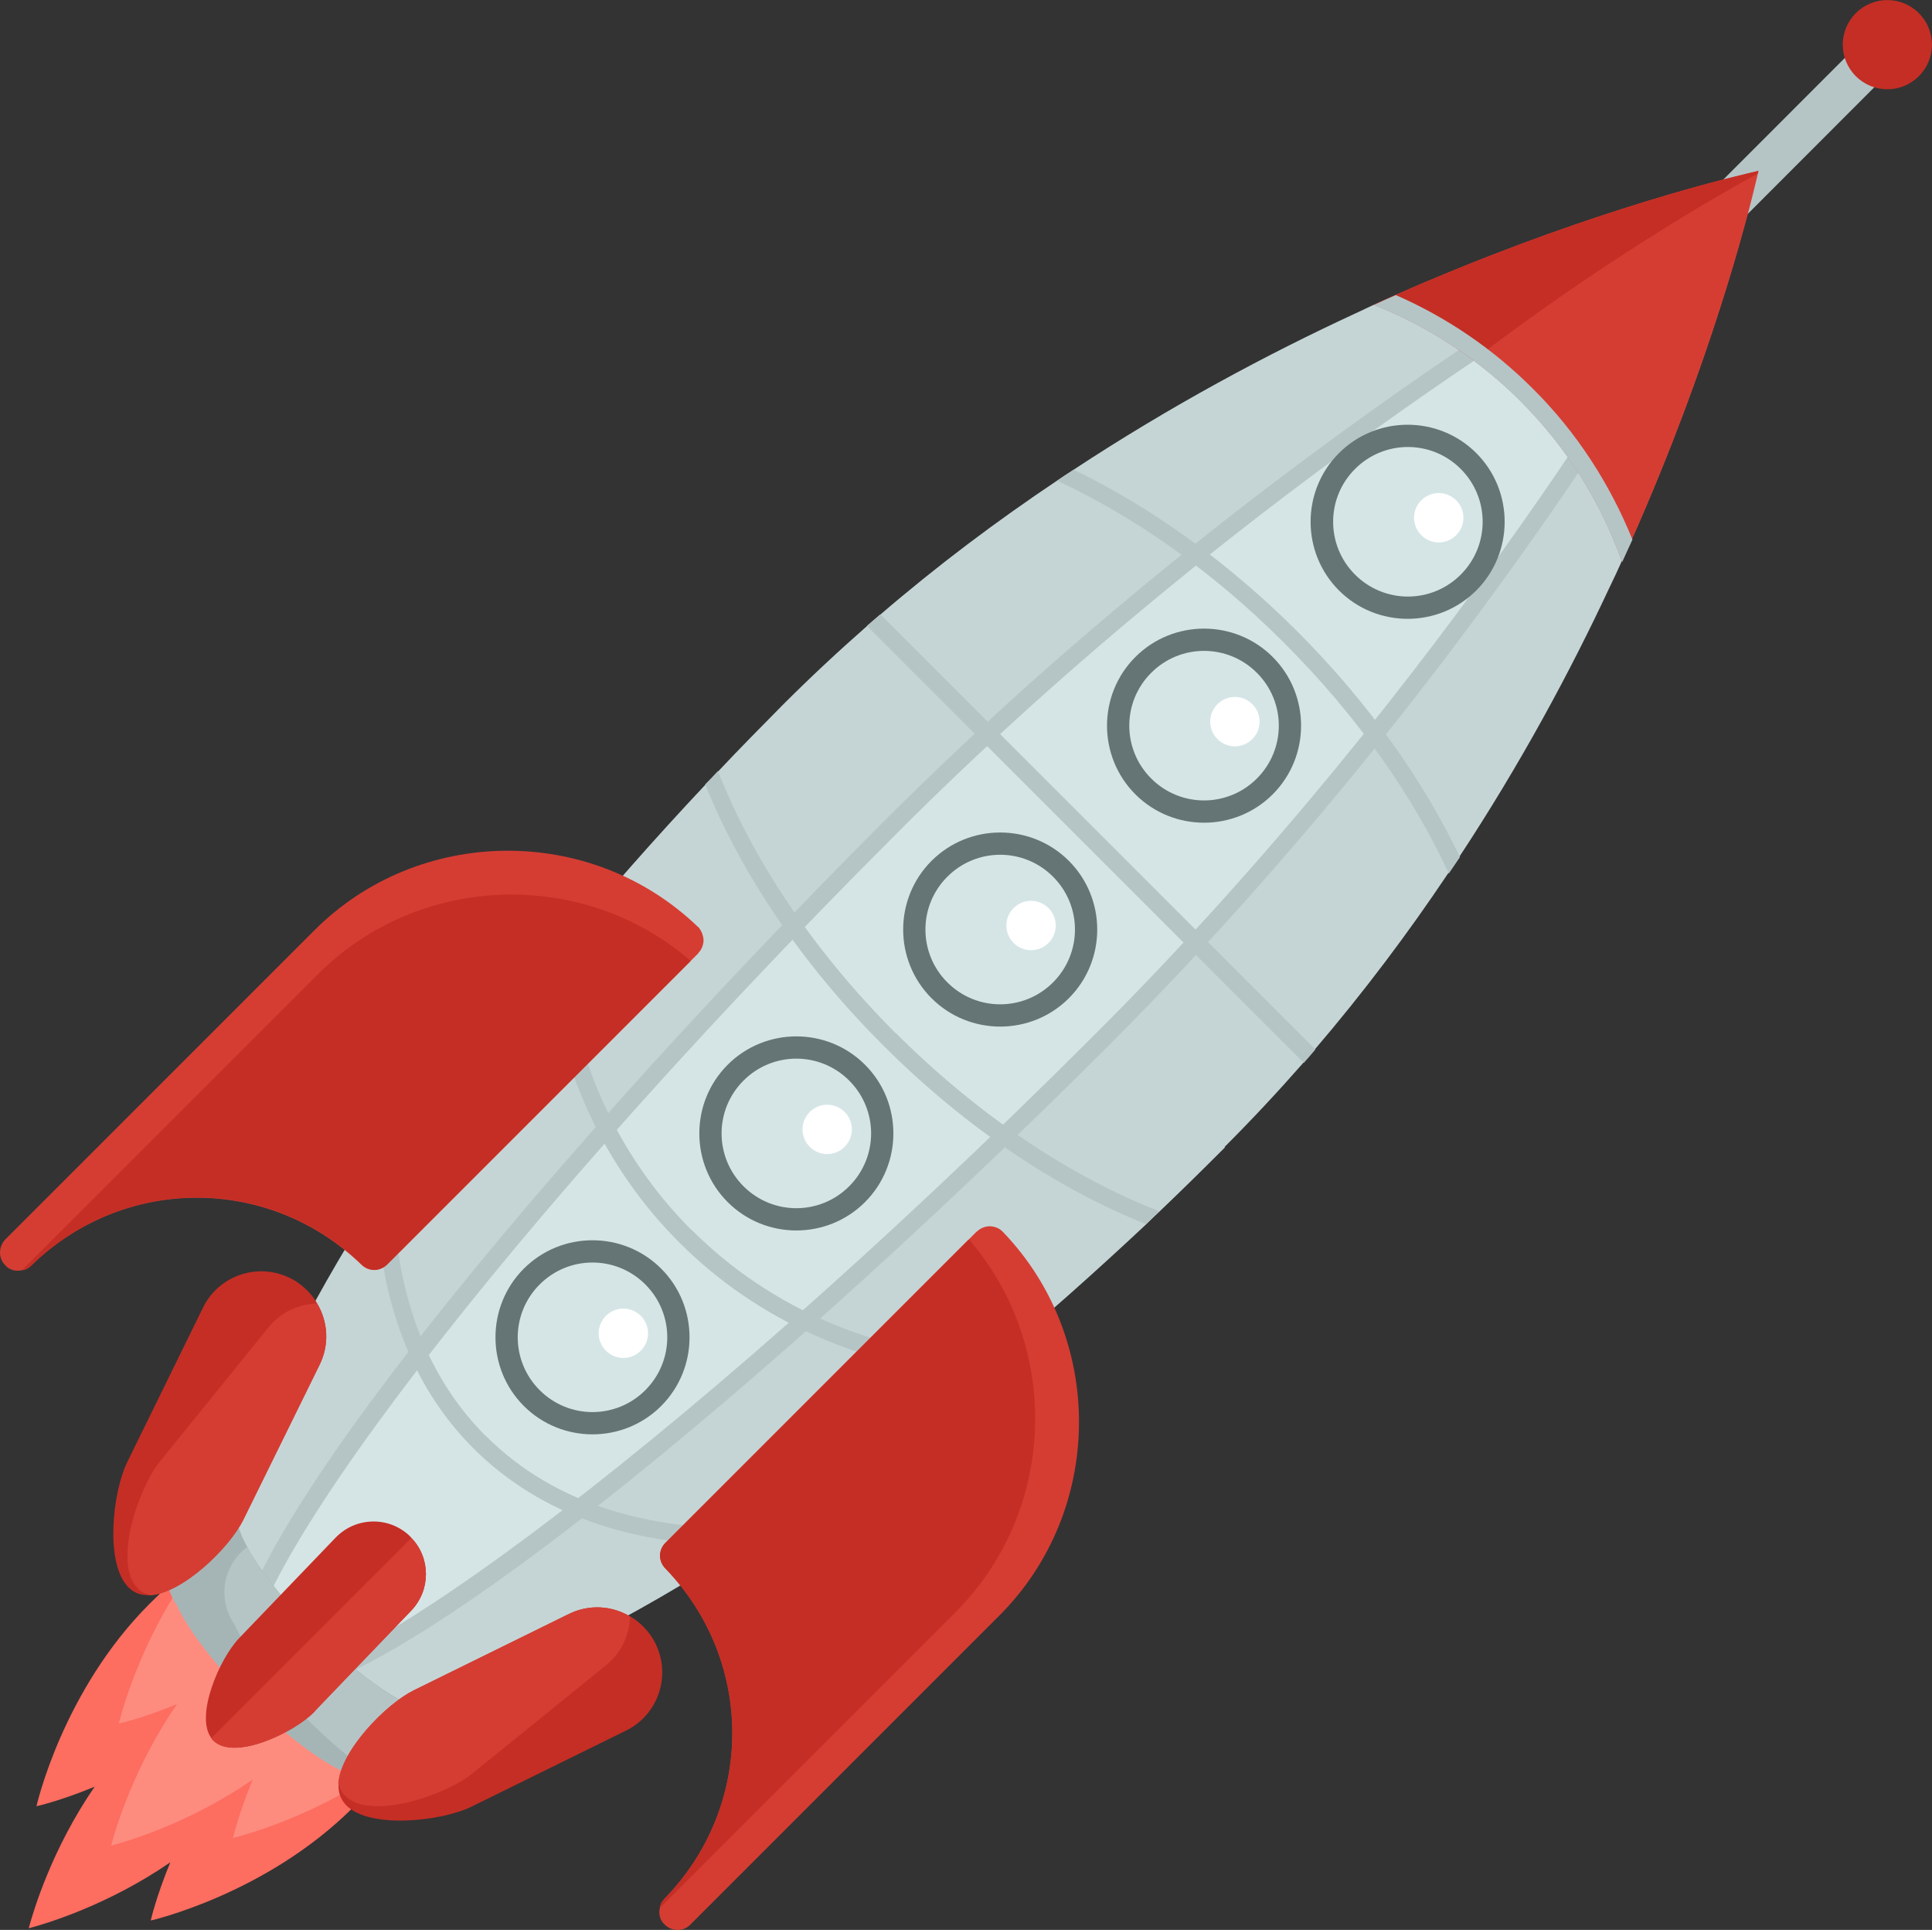 <?xml version="1.0" encoding="UTF-8"?><svg xmlns="http://www.w3.org/2000/svg" viewBox="0 0 72.03 71.94"><rect x="0" y="0" width="72.03" height="71.94" fill="#333333" stroke="none"/><defs><style>.d{fill:#fff;}.e{fill:#fd8c7f;}.f{fill:#fd6d60;}.g{fill:#657576;}.h{fill:#b5c5c6;}.i{fill:#a5b5b6;}.j{fill:#c52e25;}.k{fill:#d53d33;}.l{fill:#c5d5d6;}.m{fill:#d5e5e6;}</style></defs><g id="a"/><g id="b"><g id="c"><g><path class="l" d="M45.68,42.76c-.82,.82-1.63,1.62-2.45,2.4-.17,.16-.34,.32-.5,.48-1.91,1.79-3.81,3.48-5.7,5.05-.25,.21-.49,.41-.73,.61-2.58,2.12-5.12,4.01-7.54,5.64-.34,.23-.67,.45-1.01,.67-8.6,5.61-15.68,7.8-18.44,5.04-2.71-2.71-.66-9.58,4.73-17.98,.2-.31,.41-.63,.63-.95,1.64-2.49,3.57-5.09,5.75-7.75,.19-.24,.38-.48,.58-.71,1.63-1.98,3.4-3.99,5.29-6,.16-.16,.32-.33,.48-.5,.78-.83,1.59-1.65,2.41-2.48,1.02-1.02,2.07-2,3.13-2.93,.17-.14,.33-.29,.5-.43,2.15-1.85,4.37-3.51,6.58-4.99,.21-.14,.42-.28,.62-.41,3.63-2.39,7.24-4.32,10.55-5.85,.21-.1,.43-.2,.64-.3h0c.27-.12,.55-.25,.82-.36,6.58-2.9,11.75-4.2,13.14-4.53,.25-.06,.38-.09,.38-.09,0,0-.03,.13-.09,.39-.34,1.43-1.67,6.68-4.62,13.33h0c-.12,.28-.25,.56-.38,.84-.14,.31-.28,.62-.43,.92-1.49,3.19-3.34,6.62-5.62,10.08-.13,.21-.27,.41-.42,.62-1.48,2.21-3.13,4.41-4.97,6.56-.14,.17-.28,.33-.43,.5-.93,1.06-1.91,2.11-2.93,3.13Z"/><g><path class="f" d="M7.37,58.14c-.59,.5-1.2,1.05-1.8,1.65-3.25,3.25-4.21,7.54-4.21,7.54,0,0,.9-.2,2.17-.73-1.59,2.31-2.28,4.61-2.46,5.28,.68-.18,2.97-.87,5.28-2.46-.53,1.28-.73,2.17-.73,2.17,0,0,4.29-.97,7.54-4.21,.6-.6,1.15-1.21,1.65-1.8l-7.44-7.44Z"/><path class="e" d="M7.39,58.16c-2.24,2.94-2.96,6.09-2.96,6.09,0,0,.9-.2,2.17-.73-1.59,2.31-2.28,4.61-2.46,5.28,.68-.18,2.97-.87,5.28-2.46-.53,1.28-.73,2.17-.73,2.17,0,0,3.14-.72,6.08-2.96l-7.39-7.39Z"/></g><g><path class="m" d="M41.13,38.71c-15.4,15.4-29.65,26.11-31.83,23.92-2.18-2.18,8.53-16.43,23.92-31.83,15.4-15.4,31.83-23.92,31.83-23.92,0,0-8.53,16.44-23.92,31.83Z"/><path class="h" d="M9.07,62.87c-2.72-2.72,10.3-18.67,23.92-32.29,15.25-15.25,31.75-23.9,31.91-23.98,.25-.13,.57,.19,.44,.44-.08,.17-8.73,16.66-23.98,31.91-13.63,13.63-29.57,26.64-32.29,23.92ZM64.24,7.7c-3.75,2.08-17.72,10.27-30.78,23.34C17.16,47.33,7.77,60.65,9.53,62.4c1.76,1.76,15.08-7.63,31.37-23.92,13.07-13.07,21.25-27.04,23.34-30.78Z"/></g><rect class="h" x="58.37" y="6.24" width="13.29" height="1.55" transform="translate(14.1 48.05) rotate(-45.02)"/><path class="j" d="M71.54,2.84c-.65,.65-1.7,.65-2.35,0-.65-.65-.65-1.7,0-2.35s1.7-.65,2.35,0c.65,.65,.65,1.7,0,2.35Z"/><g><g><path class="g" d="M19.53,52.41c-1.41-1.41-1.41-3.71,0-5.12,1.41-1.41,3.71-1.41,5.12,0s1.41,3.71,0,5.12c-1.41,1.41-3.71,1.41-5.12,0Zm4.33-4.33c-.98-.98-2.57-.98-3.55,0s-.98,2.57,0,3.55,2.57,.98,3.55,0c.98-.98,.98-2.57,0-3.55Z"/><path class="m" d="M24.06,51.82c-1.09,1.09-2.85,1.09-3.94,0-1.09-1.09-1.09-2.85,0-3.94,1.09-1.09,2.85-1.09,3.94,0,1.09,1.09,1.09,2.85,0,3.94Z"/><path class="d" d="M23.89,50.35c-.36,.36-.94,.36-1.3,0-.36-.36-.36-.94,0-1.3,.36-.36,.94-.36,1.3,0,.36,.36,.36,.94,0,1.3Z"/></g><g><path class="g" d="M27.13,44.81c-1.41-1.41-1.41-3.71,0-5.12,1.41-1.41,3.71-1.41,5.12,0,1.41,1.41,1.41,3.71,0,5.12s-3.71,1.41-5.12,0Zm4.33-4.33c-.98-.98-2.57-.98-3.55,0s-.98,2.57,0,3.55c.98,.98,2.57,.98,3.55,0,.98-.98,.98-2.57,0-3.55Z"/><path class="m" d="M31.66,44.22c-1.09,1.09-2.85,1.09-3.94,0s-1.09-2.85,0-3.94,2.85-1.09,3.94,0c1.09,1.09,1.09,2.85,0,3.94Z"/><path class="d" d="M31.49,42.75c-.36,.36-.94,.36-1.3,0s-.36-.94,0-1.3c.36-.36,.94-.36,1.3,0,.36,.36,.36,.94,0,1.3Z"/></g><g><path class="g" d="M34.73,37.21c-1.41-1.41-1.41-3.71,0-5.12s3.71-1.41,5.12,0c1.41,1.41,1.41,3.71,0,5.12-1.41,1.41-3.71,1.41-5.12,0Zm4.33-4.33c-.98-.98-2.57-.98-3.55,0-.98,.98-.98,2.57,0,3.55,.98,.98,2.57,.98,3.55,0,.98-.98,.98-2.57,0-3.55Z"/><path class="m" d="M39.26,36.62c-1.09,1.09-2.85,1.09-3.94,0-1.09-1.09-1.09-2.85,0-3.94,1.09-1.09,2.85-1.09,3.94,0,1.09,1.09,1.09,2.85,0,3.94Z"/><path class="d" d="M39.09,35.15c-.36,.36-.94,.36-1.3,0-.36-.36-.36-.94,0-1.3,.36-.36,.94-.36,1.3,0,.36,.36,.36,.94,0,1.3Z"/></g><g><path class="g" d="M42.33,29.61c-1.41-1.41-1.41-3.71,0-5.12,1.41-1.41,3.71-1.41,5.12,0,1.41,1.41,1.41,3.71,0,5.12-1.41,1.41-3.71,1.41-5.12,0Zm4.34-4.34c-.98-.98-2.57-.98-3.55,0s-.98,2.57,0,3.55c.98,.98,2.57,.98,3.55,0,.98-.98,.98-2.57,0-3.55Z"/><path class="m" d="M46.86,29.02c-1.09,1.09-2.85,1.09-3.94,0-1.09-1.09-1.09-2.85,0-3.94,1.09-1.09,2.85-1.09,3.94,0,1.09,1.09,1.09,2.85,0,3.94Z"/><path class="d" d="M46.69,27.55c-.36,.36-.94,.36-1.3,0-.36-.36-.36-.94,0-1.3,.36-.36,.94-.36,1.3,0,.36,.36,.36,.94,0,1.3Z"/></g><g><path class="g" d="M49.92,22.01c-1.41-1.41-1.41-3.71,0-5.12s3.71-1.41,5.12,0,1.41,3.71,0,5.12-3.71,1.41-5.12,0Zm4.33-4.34c-.98-.98-2.57-.98-3.55,0s-.98,2.57,0,3.55c.98,.98,2.57,.98,3.55,0,.98-.98,.98-2.57,0-3.55Z"/><path class="m" d="M54.46,21.42c-1.09,1.09-2.85,1.09-3.94,0-1.09-1.09-1.09-2.85,0-3.94,1.09-1.09,2.85-1.09,3.94,0,1.09,1.09,1.09,2.85,0,3.94Z"/><path class="d" d="M54.29,19.95c-.36,.36-.94,.36-1.3,0-.36-.36-.36-.94,0-1.3s.94-.36,1.3,0c.36,.36,.36,.94,0,1.3Z"/></g></g><path class="h" d="M48.61,39.62l-16.29-16.29c.17-.14,.33-.29,.5-.43l16.22,16.22c-.14,.17-.28,.33-.43,.5Z"/><path class="h" d="M33.39,38.51c-3.09-3.09-5.36-6.53-6.62-9.77-.16,.17-.32,.34-.48,.5,1.31,3.25,3.57,6.67,6.64,9.73,3.09,3.09,6.52,5.36,9.79,6.66,.17-.16,.33-.32,.5-.48-3.25-1.26-6.72-3.54-9.83-6.65Zm20.62-5.94c.14-.21,.28-.41,.42-.62-1.35-2.84-3.41-5.76-6.06-8.41-2.63-2.63-5.52-4.67-8.34-6.03-.21,.13-.42,.27-.62,.41,2.86,1.32,5.81,3.38,8.5,6.08,2.71,2.71,4.78,5.69,6.11,8.57Z"/><path class="h" d="M18.11,53.53c-2.42-2.42-3.52-5.85-3.44-9.83-.22,.32-.43,.64-.63,.95,.1,3.76,1.27,7,3.61,9.34,2.5,2.5,6.02,3.66,10.1,3.61,.34-.22,.67-.44,1.01-.67-4.32,.26-8.07-.82-10.64-3.4ZM65.57,6.38s-.13,.03-.38,.09c.1,.1,.2,.2,.29,.31,.06-.26,.09-.39,.09-.39Z"/><path class="i" d="M15.52,65.84c-.33,.33-.75,.53-1.18,.59-.56,.09-1.15-.06-1.62-.43-.89-.43-2.17-1.4-3.44-2.67s-2.28-2.59-2.69-3.5c-.58-.82-.49-1.95,.24-2.69,.41-.41,.96-.62,1.49-.62,.18,0,.35,.02,.52,.06,0,.26,.13,.63,.37,1.07,.48,.88,1.38,2.04,2.54,3.2,1.76,1.76,3.54,2.94,4.3,2.91,.2,.71,.01,1.5-.54,2.06Z"/><path class="h" d="M15.52,65.84c-.33,.33-.75,.53-1.18,.59-.84-.5-1.88-1.33-2.92-2.38-1.3-1.3-2.27-2.6-2.68-3.5-.57-.82-.49-1.95,.24-2.68,.08-.08,.15-.14,.24-.2,.48,.88,1.38,2.04,2.54,3.2,1.76,1.76,3.54,2.94,4.3,2.91,.2,.71,.01,1.5-.54,2.06Z"/><g><path class="j" d="M11.74,63.79l-.03,.03c-.77,.78-2.97,1.82-3.75,1.07-.03-.03-.06-.06-.08-.1-.62-.83,.31-2.97,1.03-3.72l3.6-3.75,.03-.03c.75-.75,1.97-.77,2.74-.03,.02,.02,.04,.05,.06,.07,.72,.75,.72,1.94,0,2.7l-3.6,3.75Z"/><path class="k" d="M11.74,63.79l-.03,.03c-.77,.78-2.97,1.82-3.75,1.07-.03-.03-.06-.06-.08-.1l7.46-7.46c.72,.75,.72,1.94,0,2.7l-3.6,3.75Z"/></g><g><path class="j" d="M5.59,59.46c-.2,.01-.38-.02-.54-.1-.1-.05-.18-.11-.26-.19-.89-.89-.59-3.55-.05-4.66l2.83-5.77c.59-1.2,2.04-1.69,3.24-1.1,.25,.12,.46,.28,.64,.46,.14,.14,.27,.3,.37,.48,.41,.68,.47,1.54,.09,2.3l-2.84,5.77c-.51,1.03-2.25,2.74-3.49,2.81Z"/><path class="k" d="M5.59,59.46c-.15-.04-.28-.1-.39-.19-.03-.02-.05-.04-.07-.07-.92-.92,.02-3.72,.84-4.73l4.04-4.99c.46-.57,1.13-.87,1.81-.89,.41,.68,.47,1.54,.09,2.3l-2.84,5.77c-.51,1.03-2.25,2.74-3.49,2.81Z"/></g><g><path class="j" d="M12.62,66.49c-.01,.2,.02,.38,.1,.54,.05,.1,.11,.18,.19,.27,.89,.89,3.55,.59,4.66,.05l5.77-2.84c1.2-.59,1.69-2.04,1.1-3.24-.12-.25-.28-.46-.46-.64-.14-.14-.3-.27-.48-.37-.68-.41-1.54-.47-2.3-.09l-5.77,2.84c-1.03,.51-2.74,2.25-2.81,3.49Z"/><path class="k" d="M12.62,66.49c.04,.15,.1,.28,.19,.39,.02,.03,.04,.05,.07,.07,.92,.92,3.72-.02,4.73-.84l4.99-4.04c.57-.46,.87-1.13,.89-1.81-.68-.41-1.54-.47-2.3-.09l-5.77,2.84c-1.03,.51-2.74,2.25-2.81,3.49Z"/></g><path class="k" d="M60.48,20.94c-.8-2.23-2.06-4.26-3.79-5.99-.56-.56-1.14-1.06-1.76-1.52-1.15-.86-2.39-1.55-3.71-2.07,.27-.12,.55-.25,.82-.37,6.58-2.9,11.75-4.2,13.14-4.53,.25-.06,.38-.09,.38-.09,0,0-.01,.03-.02,.08-.01,.06-.04,.17-.07,.31-.34,1.43-1.67,6.68-4.62,13.33h0c-.12,.28-.25,.56-.38,.84Z"/><path class="j" d="M65.55,6.46c-1.99,1.09-6.21,3.58-10.62,6.97-1.15-.86-2.39-1.55-3.71-2.07,.27-.12,.55-.25,.82-.37,6.58-2.9,11.75-4.2,13.14-4.53,.25-.06,.38-.09,.38-.09,0,0-.01,.03-.02,.08Z"/><path class="h" d="M25.78,45.85c-2.88-2.88-4.46-6.62-4.79-10.62-.2,.24-.39,.48-.58,.71,.46,3.9,2.08,7.54,4.91,10.37,2.97,2.97,6.84,4.61,10.97,4.97,.25-.2,.49-.4,.73-.61-4.24-.21-8.22-1.81-11.24-4.83ZM60.86,20.11h0c-.84-2.07-2.07-3.99-3.71-5.62-1.5-1.5-3.23-2.67-5.11-3.49-.27,.12-.55,.24-.82,.37,2.02,.8,3.88,2,5.47,3.59,1.73,1.73,2.99,3.76,3.79,5.99,.13-.28,.25-.56,.38-.83Z"/><g><path class="k" d="M26.03,35.54l-11.6,11.6c-.27,.27-.69,.27-.96,0-3.46-3.34-8.87-3.32-12.31,.04-.1,.1-.21,.16-.34,.17-.22,.05-.46,0-.62-.18h0c-.27-.27-.26-.7,0-.97l11.52-11.52c3.91-3.91,10.32-3.96,14.3-.13h.01c.12,.14,.19,.31,.2,.49,0,.18-.07,.36-.2,.49Z"/><path class="j" d="M25.74,35.83l-11.3,11.3c-.27,.27-.69,.27-.96,0-3.46-3.34-8.87-3.32-12.31,.04-.1,.1-.21,.16-.34,.17l11.03-11.03c3.77-3.77,9.89-3.95,13.88-.5Z"/></g><g><path class="k" d="M36.41,45.91l-11.6,11.6c-.27,.27-.27,.69,0,.96,3.34,3.46,3.32,8.87-.04,12.31-.1,.1-.15,.21-.17,.34-.05,.22,0,.46,.18,.62h0c.27,.27,.7,.27,.96,0l11.52-11.52c3.91-3.91,3.96-10.32,.13-14.3h0c-.13-.14-.3-.2-.48-.21-.18,0-.36,.07-.49,.2Z"/><path class="j" d="M36.11,46.21l-11.3,11.3c-.27,.27-.27,.69,0,.96,3.34,3.46,3.32,8.87-.04,12.31-.1,.1-.15,.21-.17,.34l11.03-11.03c3.77-3.77,3.95-9.89,.5-13.88Z"/></g></g></g></g></svg>